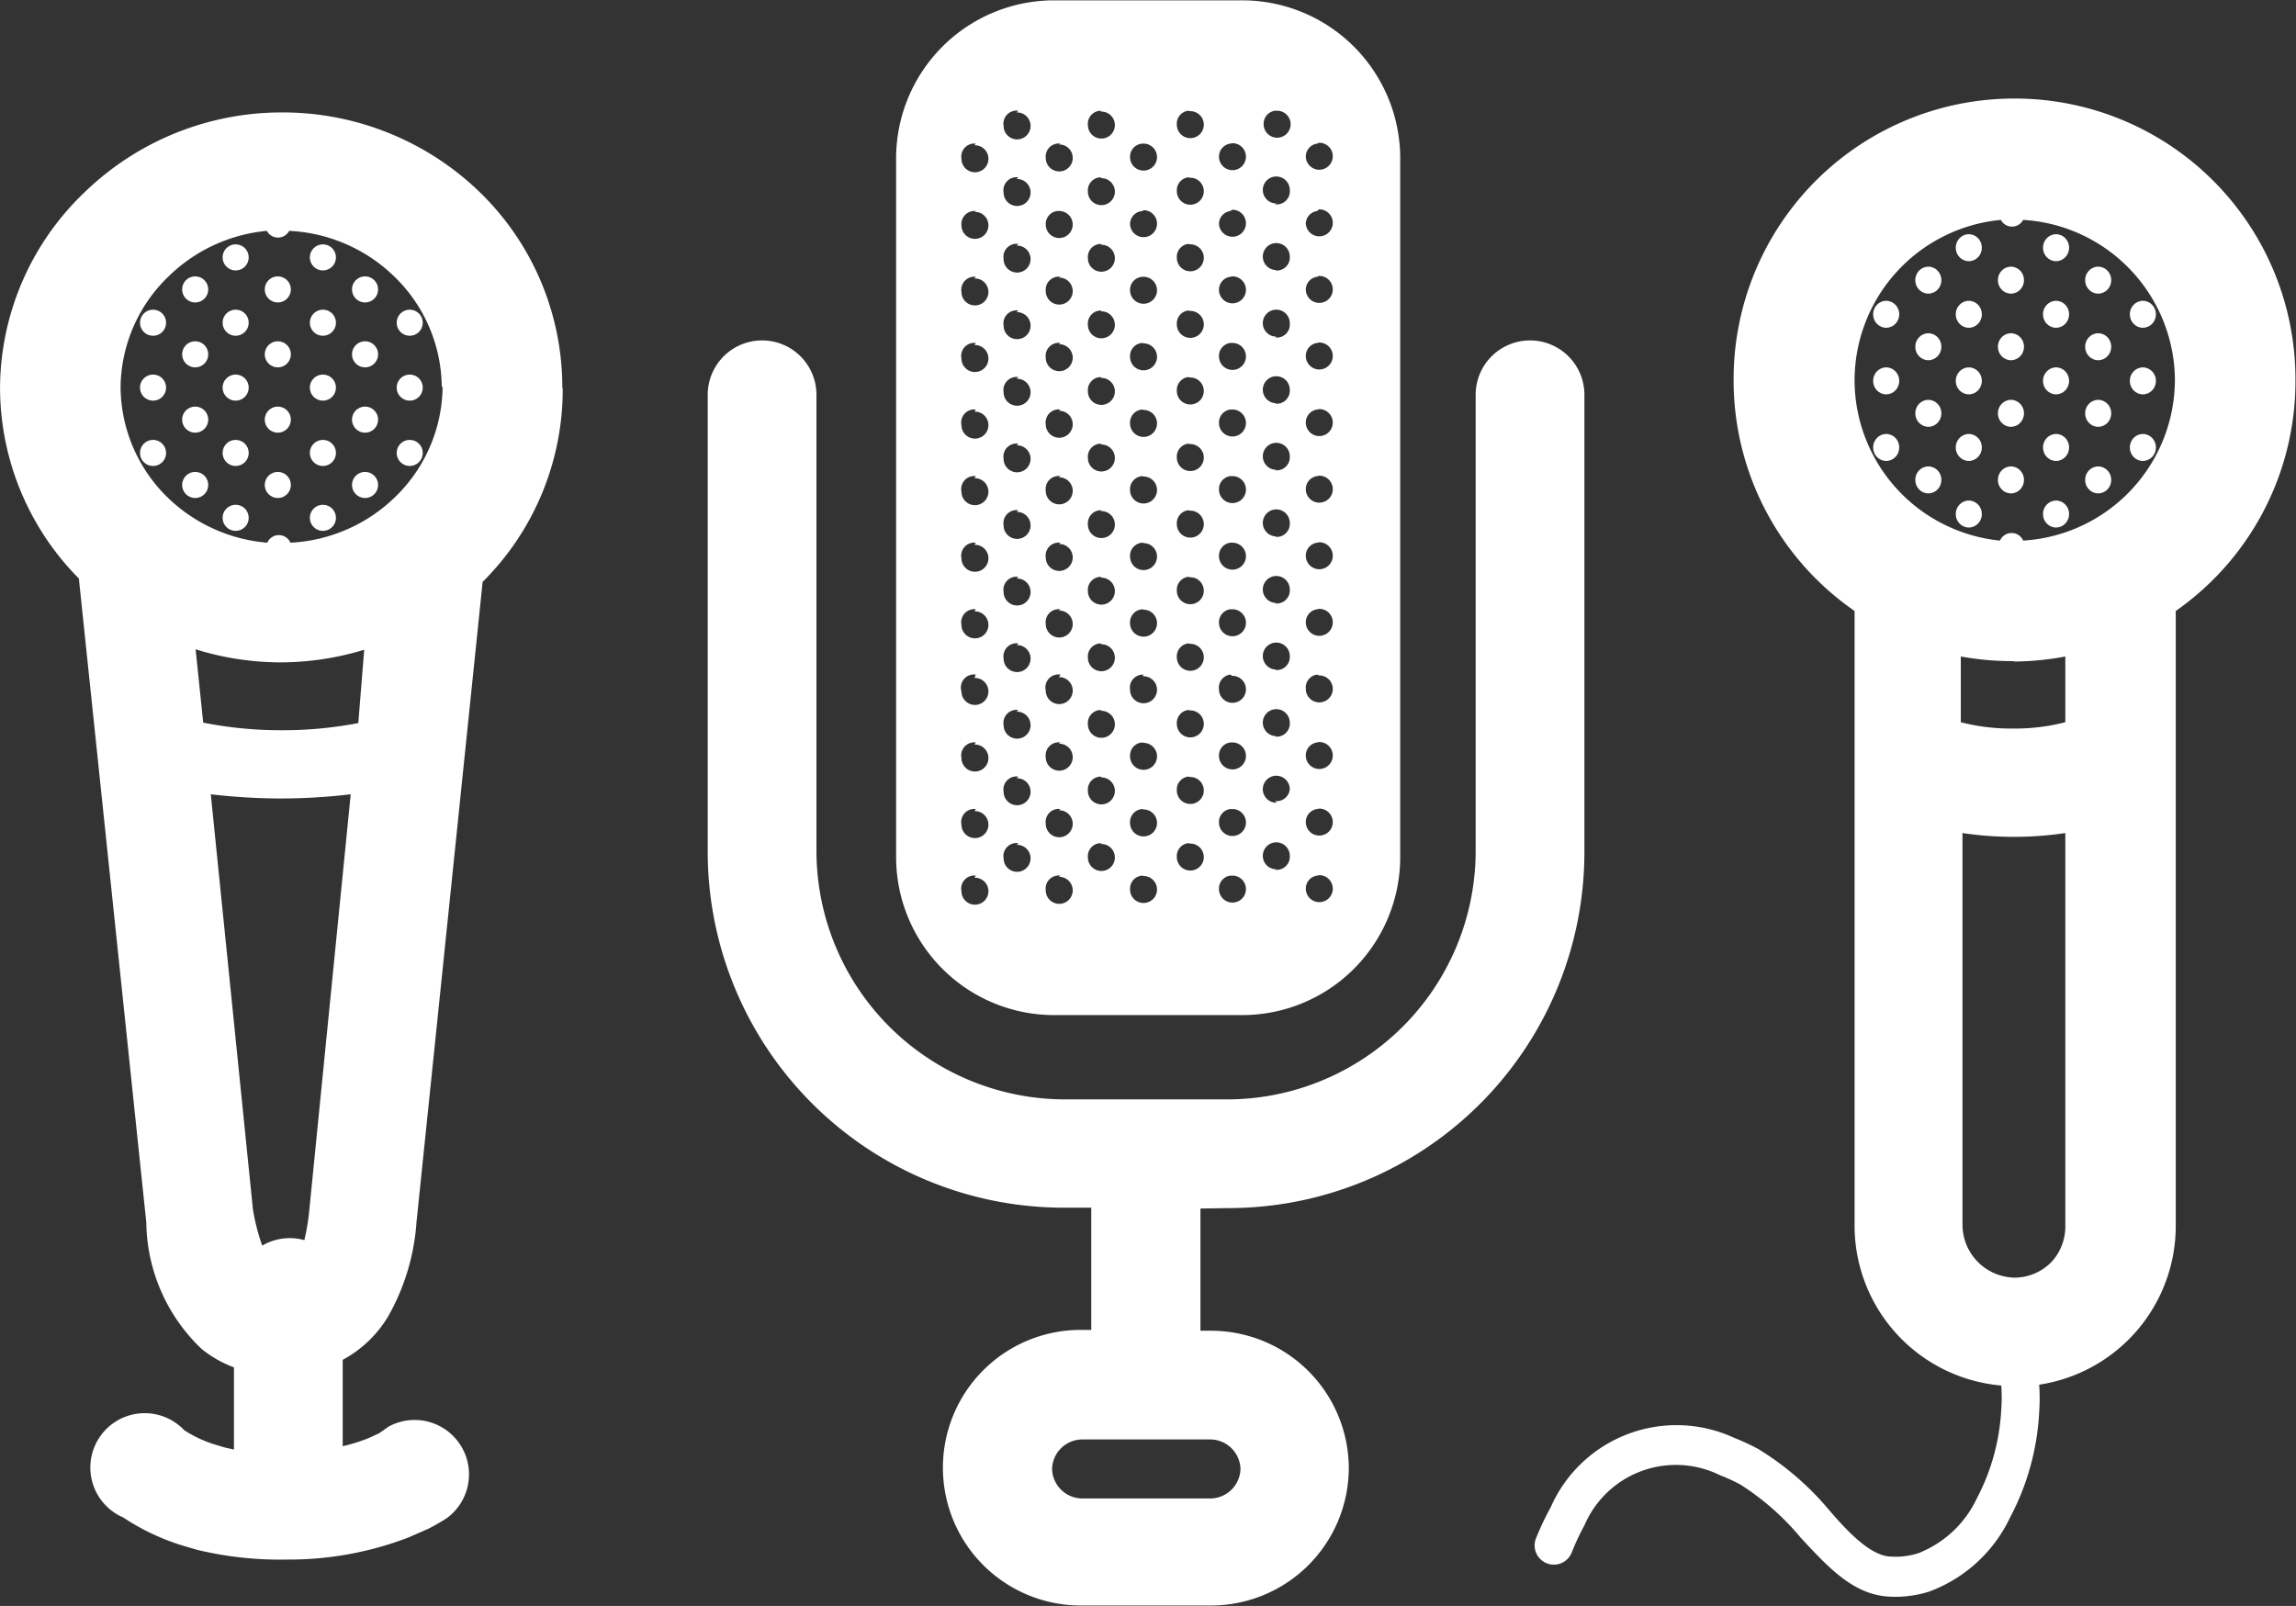 <svg xmlns="http://www.w3.org/2000/svg" viewBox="-0.001 -0.008 54.474 38.109"><rect x="-0.001" y="-0.008" width="54.474" height="38.109" fill="#333333" stroke="none"/><title>Depositphotos_67051915_1_ic</title><g fill="#fff" data-name="Layer 2"><path d="M29.15 28.66a8.45 8.45 0 0 0 8.44-8.44V9.36a1.29 1.29 0 0 0-2.58 0v10.85a5.9 5.9 0 0 1-5.87 5.87h-3.9a5.9 5.9 0 0 1-5.87-5.87V9.36a1.29 1.29 0 0 0-2.58 0v10.85a8.45 8.45 0 0 0 8.44 8.44h.66v2.9h-.25a3.27 3.27 0 0 0-3.27 3.27 3.27 3.27 0 0 0 3.27 3.27h3.07A3.27 3.27 0 0 0 32 34.84a3.27 3.27 0 0 0-3.27-3.27h-.25v-2.9zm-.42 5.49a.72.72 0 0 1 .7.7.72.72 0 0 1-.7.7h-3.07a.72.72 0 0 1-.7-.7.72.72 0 0 1 .7-.7h3.07z"/><path d="M25 24.08h4.48a3.75 3.75 0 0 0 3.74-3.74V3.74A3.75 3.75 0 0 0 29.44 0H25a3.75 3.75 0 0 0-3.74 3.74v16.61A3.75 3.75 0 0 0 25 24.08zm5.29-3.46a.32.32 0 1 1 .31-.32.31.31 0 0 1-.35.33zm0-1.58a.32.32 0 1 1 .31-.32.31.31 0 0 1-.35.28zm0-1.58a.32.32 0 1 1 .31-.32.31.31 0 0 1-.35.33zm0-1.58a.32.32 0 1 1 .31-.32.31.31 0 0 1-.35.33zm0-1.58a.32.32 0 1 1 .31-.32.31.31 0 0 1-.35.33zm0-1.58a.32.32 0 1 1 .31-.32.31.31 0 0 1-.35.33zm0-1.58a.32.32 0 1 1 .31-.32.31.31 0 0 1-.35.33zm0-1.58a.32.32 0 1 1 .31-.32.31.31 0 0 1-.35.33zm0-1.58a.32.32 0 1 1 .31-.32.31.31 0 0 1-.35.34zm0-1.58a.32.32 0 1 1 .31-.32.31.31 0 0 1-.35.33zm0-1.58a.32.32 0 1 1 .31-.32.31.31 0 0 1-.35.34zm1-1.44a.32.32 0 1 1-.31.32.31.31 0 0 1 .27-.3zm0 1.58a.32.32 0 1 1-.31.32.31.31 0 0 1 .27-.28zm0 1.58a.32.32 0 1 1-.31.32.31.31 0 0 1 .27-.3zm0 1.58a.32.32 0 1 1-.31.32.31.31 0 0 1 .27-.31zm0 1.58a.32.32 0 1 1-.31.32.31.31 0 0 1 .27-.31zm0 1.58a.32.32 0 1 1-.31.32.31.31 0 0 1 .27-.31zm0 1.58a.32.32 0 1 1-.31.32.31.31 0 0 1 .27-.31zm0 1.58a.32.32 0 1 1-.31.32.31.31 0 0 1 .27-.31zm0 1.58a.32.32 0 1 1-.31.32.31.31 0 0 1 .27-.34zm0 1.58a.32.32 0 1 1-.31.32.31.31 0 0 1 .27-.31zm0 1.58a.32.32 0 1 1-.31.32.31.31 0 0 1 .27-.31zm0 1.58a.32.32 0 1 1-.31.32.31.31 0 0 1 .27-.31zm-1-18.14a.32.32 0 1 1-.31.32.31.31 0 0 1 .27-.32zm-1.06.77a.32.32 0 1 1-.31.32.31.31 0 0 1 .27-.31zm0 1.58a.32.32 0 1 1-.31.32.31.31 0 0 1 .27-.29zm0 1.58a.32.32 0 1 1-.31.32.31.31 0 0 1 .27-.31zm0 1.58a.32.32 0 1 1-.31.32.31.31 0 0 1 .27-.32zm0 1.58a.32.32 0 1 1-.31.32.31.31 0 0 1 .27-.32zm0 1.58a.32.32 0 1 1-.31.32.31.31 0 0 1 .27-.32zm0 1.58a.32.32 0 1 1-.31.32.31.31 0 0 1 .27-.32zm0 1.58a.32.32 0 1 1-.31.32.31.31 0 0 1 .27-.32zm0 1.58a.32.32 0 1 1-.31.32.31.31 0 0 1 .27-.35zm0 1.58a.32.32 0 1 1-.31.32.31.31 0 0 1 .27-.32zm0 1.58a.32.32 0 1 1-.31.32.31.31 0 0 1 .27-.32zm0 1.58a.32.32 0 1 1-.31.32.31.31 0 0 1 .27-.32zm-1-18.14a.32.32 0 1 1-.31.32.31.31 0 0 1 .27-.33zm0 1.58a.32.32 0 1 1-.31.32.31.31 0 0 1 .27-.33zm0 1.58a.32.32 0 1 1-.31.32.31.31 0 0 1 .27-.33zm0 1.58a.32.32 0 1 1-.31.32.31.31 0 0 1 .27-.33zm0 1.58a.32.32 0 1 1-.31.32.31.31 0 0 1 .27-.33zm0 1.58a.32.32 0 1 1-.31.32.31.31 0 0 1 .27-.33zm0 1.58a.32.32 0 1 1-.31.32.31.31 0 0 1 .27-.33zm0 1.58a.32.32 0 1 1-.31.32.31.31 0 0 1 .27-.33zm0 1.58a.32.32 0 1 1-.31.32.31.31 0 0 1 .27-.33zm0 1.58a.32.32 0 1 1-.31.32.31.31 0 0 1 .27-.33zm0 1.58a.32.32 0 1 1-.31.32.31.31 0 0 1 .27-.33zm0 1.58a.32.32 0 1 1-.31.32.31.31 0 0 1 .27-.33zM27.12 3.4a.32.32 0 1 1-.31.32.31.31 0 0 1 .31-.32zm0 1.58a.32.32 0 1 1-.31.32.31.31 0 0 1 .31-.3zm0 1.58a.32.32 0 1 1-.31.32.31.31 0 0 1 .31-.32zm0 1.58a.32.32 0 1 1-.31.32.31.31 0 0 1 .31-.33zm0 1.58a.32.32 0 1 1-.31.32.31.31 0 0 1 .31-.33zm0 1.58a.32.32 0 1 1-.31.32.31.31 0 0 1 .31-.33zm0 1.58a.32.32 0 1 1-.31.32.31.31 0 0 1 .31-.33zm0 1.58a.32.32 0 1 1-.31.32.31.31 0 0 1 .31-.33zm0 1.58a.32.32 0 1 1-.31.32.31.31 0 0 1 .31-.36zm0 1.58a.32.32 0 1 1-.31.32.31.31 0 0 1 .31-.33zm0 1.58a.32.32 0 1 1-.31.32.31.31 0 0 1 .31-.33zm0 1.58a.32.32 0 1 1-.31.32.31.31 0 0 1 .31-.33zm-1-18.14a.32.32 0 1 1-.31.32.31.31 0 0 1 .31-.34zm0 1.58a.32.32 0 1 1-.31.32.31.31 0 0 1 .31-.34zm0 1.58a.32.32 0 1 1-.31.32.31.31 0 0 1 .31-.34zm0 1.58a.32.32 0 1 1-.31.32.31.31 0 0 1 .31-.34zm0 1.58a.32.32 0 1 1-.31.32.31.31 0 0 1 .31-.34zm0 1.58a.32.32 0 1 1-.31.32.31.31 0 0 1 .31-.34zm0 1.58a.32.32 0 1 1-.31.32.31.31 0 0 1 .31-.34zm0 1.58a.32.32 0 1 1-.31.32.31.31 0 0 1 .31-.34zm0 1.58a.32.32 0 1 1-.31.32.31.31 0 0 1 .31-.34zm0 1.58a.32.32 0 1 1-.31.32.31.31 0 0 1 .31-.34zm0 1.58a.32.32 0 1 1-.31.32.31.31 0 0 1 .31-.34zm0 1.58a.32.32 0 1 1-.31.32.31.31 0 0 1 .31-.34zm-1-16.6a.32.32 0 1 1-.31.32.31.31 0 0 1 .35-.34zm0 1.58a.32.32 0 1 1-.31.32.31.31 0 0 1 .35-.32zm0 1.58a.32.32 0 1 1-.31.32.31.31 0 0 1 .35-.34zm0 1.58a.32.32 0 1 1-.31.32.31.31 0 0 1 .35-.35zm0 1.58a.32.32 0 1 1-.31.32.31.31 0 0 1 .35-.35zm0 1.58a.32.32 0 1 1-.31.32.31.31 0 0 1 .35-.35zm0 1.58a.32.32 0 1 1-.31.32.31.31 0 0 1 .35-.35zm0 1.58a.32.32 0 1 1-.31.32.31.31 0 0 1 .35-.35zm0 1.58a.32.32 0 1 1-.31.32.31.31 0 0 1 .35-.38zm0 1.58a.32.32 0 1 1-.31.32.31.31 0 0 1 .35-.35zm0 1.58a.32.32 0 1 1-.31.32.31.31 0 0 1 .35-.35zm0 1.58a.32.32 0 1 1-.31.32.31.31 0 0 1 .35-.35zm-1-18.14a.32.32 0 1 1-.31.32.31.31 0 0 1 .35-.36zm0 1.58a.32.32 0 1 1-.31.32.31.31 0 0 1 .35-.36zm0 1.58a.32.32 0 1 1-.31.32.31.31 0 0 1 .35-.36zm0 1.58a.32.32 0 1 1-.31.32.31.31 0 0 1 .35-.36zm0 1.58a.32.32 0 1 1-.31.32.31.31 0 0 1 .35-.36zm0 1.58a.32.32 0 1 1-.31.32.31.31 0 0 1 .35-.36zm0 1.58a.32.32 0 1 1-.31.32.31.31 0 0 1 .35-.36zm0 1.58a.32.32 0 1 1-.31.32.31.31 0 0 1 .35-.36zm0 1.58a.32.32 0 1 1-.31.32.31.31 0 0 1 .35-.36zm0 1.58a.32.32 0 1 1-.31.32.31.31 0 0 1 .35-.36zm0 1.58a.32.32 0 1 1-.31.32.31.31 0 0 1 .35-.36zm0 1.58a.32.32 0 1 1-.31.32.31.31 0 0 1 .35-.36zm-1-16.6a.32.32 0 1 1-.31.32.31.31 0 0 1 .34-.36zm0 1.58a.32.32 0 1 1-.31.32.31.31 0 0 1 .34-.34zm0 1.58a.32.32 0 1 1-.31.32.31.31 0 0 1 .34-.36zm0 1.58a.32.32 0 1 1-.31.32.31.31 0 0 1 .34-.37zm0 1.58a.32.32 0 1 1-.31.32.31.31 0 0 1 .34-.37zm0 1.58a.32.32 0 1 1-.31.32.31.31 0 0 1 .34-.37zm0 1.58a.32.32 0 1 1-.31.32.31.31 0 0 1 .34-.37zm0 1.58a.32.32 0 1 1-.31.32.31.31 0 0 1 .34-.37zm0 1.58a.32.32 0 1 1-.31.32.31.31 0 0 1 .34-.4zm0 1.58a.32.32 0 1 1-.31.32.31.31 0 0 1 .34-.37zm0 1.58a.32.32 0 1 1-.31.32.31.31 0 0 1 .34-.37zm0 1.58a.32.32 0 1 1-.31.32.31.31 0 0 1 .34-.37z"/><ellipse cx="47.71" cy="8.22" rx=".31" ry=".32"/><ellipse cx="46.71" cy="9.03" rx=".31" ry=".32"/><ellipse cx="46.71" cy="12.19" rx=".31" ry=".32"/><ellipse cx="46.71" cy="10.61" rx=".31" ry=".32"/><ellipse cx="46.71" cy="7.45" rx=".31" ry=".32"/><ellipse cx="47.71" cy="9.8" rx=".31" ry=".32"/><ellipse cx="46.71" cy="5.87" rx=".31" ry=".32"/><ellipse cx="47.71" cy="11.38" rx=".31" ry=".32"/><ellipse cx="45.75" cy="6.64" rx=".31" ry=".32"/><ellipse cx="44.75" cy="7.45" rx=".31" ry=".32"/><ellipse cx="45.75" cy="11.38" rx=".31" ry=".32"/><ellipse cx="44.75" cy="10.61" rx=".31" ry=".32"/><ellipse cx="47.71" cy="6.64" rx=".31" ry=".32"/><ellipse cx="45.75" cy="9.8" rx=".31" ry=".32"/><ellipse cx="45.75" cy="8.22" rx=".31" ry=".32"/><ellipse cx="44.75" cy="9.03" rx=".31" ry=".32"/><ellipse cx="50.84" cy="10.61" rx=".31" ry=".32"/><ellipse cx="49.78" cy="6.64" rx=".31" ry=".32"/><ellipse cx="49.78" cy="8.22" rx=".31" ry=".32"/><ellipse cx="50.84" cy="9.03" rx=".31" ry=".32"/><ellipse cx="48.78" cy="12.19" rx=".31" ry=".32"/><path d="M54.46 9a6.66 6.66 0 0 0-6.67-6.67A6.66 6.66 0 0 0 41.13 9 6.65 6.65 0 0 0 44 14.49v14.58a3.81 3.81 0 0 0 3.48 3.8 3.77 3.77 0 0 1 0 .57 5.09 5.09 0 0 1-.58 2.11 2.57 2.57 0 0 1-1.39 1.3 1.77 1.77 0 0 1-.63.08c-.47 0-1-.54-1.48-1.1a6.85 6.85 0 0 0-1.68-1.45 5.13 5.13 0 0 0-.58-.27 3.26 3.26 0 0 0-4.35 1.65 6.49 6.49 0 0 0-.35.74.45.45 0 0 0 .85.33 5.66 5.66 0 0 1 .3-.64A2.36 2.36 0 0 1 40.81 35a4.21 4.21 0 0 1 .48.22 6.19 6.19 0 0 1 1.44 1.27c.66.71 1.25 1.35 2.1 1.39a2.66 2.66 0 0 0 .94-.12A3.45 3.45 0 0 0 47.69 36a6 6 0 0 0 .69-2.5 4.75 4.75 0 0 0 0-.65 3.81 3.81 0 0 0 3.24-3.77V14.49A6.65 6.65 0 0 0 54.46 9zm-5.79 20.94a1.23 1.23 0 0 1-.87.37 1.26 1.26 0 0 1-1.24-1.24v-9.31a8.2 8.2 0 0 0 1.24.09 8.19 8.19 0 0 0 1.2-.09v9.31a1.24 1.24 0 0 1-.33.87zm-.87-14.25a6.74 6.74 0 0 0 1.2-.12v1.56a4.74 4.74 0 0 1-1.24.15 4.75 4.75 0 0 1-1.24-.15v-1.56a6.74 6.74 0 0 0 1.24.11zM51.6 9a3.83 3.83 0 0 1-3.6 3.82.3.3 0 0 0-.55 0A3.83 3.83 0 0 1 44 9a3.83 3.83 0 0 1 3.47-3.79.3.3 0 0 0 .53 0A3.83 3.83 0 0 1 51.6 9z"/><ellipse cx="50.84" cy="7.45" rx=".31" ry=".32"/><ellipse cx="48.78" cy="9.03" rx=".31" ry=".32"/><ellipse cx="48.78" cy="10.61" rx=".31" ry=".32"/><ellipse cx="48.78" cy="7.45" rx=".31" ry=".32"/><ellipse cx="49.78" cy="11.38" rx=".31" ry=".32"/><ellipse cx="48.78" cy="5.87" rx=".31" ry=".32"/><ellipse cx="49.78" cy="9.8" rx=".31" ry=".32"/><path d="M13.34 9.18a6.45 6.45 0 0 0-1.95-4.62 6.72 6.72 0 0 0-4.72-1.9A6.72 6.72 0 0 0 2 4.56a6.45 6.45 0 0 0-2 4.62 6.44 6.44 0 0 0 1.87 4.54L3.47 29a4.21 4.21 0 0 0 1.31 3 2.72 2.72 0 0 0 .77.44v1.95l-.22-.05-.2-.06a2.89 2.89 0 0 1-.76-.35A1.29 1.29 0 1 0 2.92 36a5.45 5.45 0 0 0 1.45.68l.31.09A8.4 8.4 0 0 0 6.8 37a7.92 7.92 0 0 0 2.88-.52l.48-.21a4.76 4.76 0 0 0 .45-.26 1.29 1.29 0 0 0-1.4-2.16L9 34l-.26.12a4.15 4.15 0 0 1-.61.19v-2.05a2.8 2.8 0 0 0 1.06-1A5.24 5.24 0 0 0 9.88 29l1.57-15.2a6.44 6.44 0 0 0 1.9-4.57zm-6 19.5a5.29 5.29 0 0 1-.12.74 1.29 1.29 0 0 0-1 .13 5.07 5.07 0 0 1-.22-.86l-1-9.85a14.52 14.52 0 0 0 1.67.1 14.17 14.17 0 0 0 1.65-.1zM8.5 17.15a9.46 9.46 0 0 1-1.83.17 9.47 9.47 0 0 1-1.85-.18l-.18-1.74a6.83 6.83 0 0 0 2 .31 6.83 6.83 0 0 0 2-.3zm2-8a3.68 3.68 0 0 1-1.12 2.63 3.83 3.83 0 0 1-2.49 1.09.3.3 0 0 0-.55 0A3.84 3.84 0 0 1 4 11.82a3.68 3.68 0 0 1-1.14-2.64A3.68 3.68 0 0 1 4 6.55a3.84 3.84 0 0 1 2.33-1.08.3.3 0 0 0 .53 0 3.84 3.84 0 0 1 2.5 1.09 3.68 3.68 0 0 1 1.12 2.63z"/><circle cx="5.59" cy="7.65" r=".31"/><circle cx="5.59" cy="9.19" r=".31"/><circle cx="6.59" cy="8.4" r=".31"/><circle cx="6.59" cy="9.95" r=".31"/><circle cx="5.59" cy="12.28" r=".31"/><circle cx="5.59" cy="6.1" r=".31"/><circle cx="3.63" cy="7.65" r=".31"/><circle cx="5.59" cy="10.74" r=".31"/><circle cx="3.63" cy="9.19" r=".31"/><circle cx="4.63" cy="6.86" r=".31"/><circle cx="3.63" cy="10.74" r=".31"/><circle cx="4.63" cy="11.5" r=".31"/><circle cx="4.63" cy="8.4" r=".31"/><circle cx="4.63" cy="9.95" r=".31"/><circle cx="6.59" cy="11.5" r=".31"/><circle cx="8.66" cy="6.86" r=".31"/><circle cx="8.66" cy="9.95" r=".31"/><circle cx="8.66" cy="8.4" r=".31"/><circle cx="9.72" cy="10.74" r=".31"/><circle cx="9.72" cy="9.19" r=".31"/><circle cx="9.72" cy="7.65" r=".31"/><circle cx="7.66" cy="10.74" r=".31"/><circle cx="6.59" cy="6.86" r=".31"/><circle cx="7.66" cy="12.28" r=".31"/><circle cx="8.66" cy="11.5" r=".31"/><circle cx="7.66" cy="9.19" r=".31"/><circle cx="7.66" cy="6.1" r=".31"/><circle cx="7.66" cy="7.65" r=".31"/></g></svg>